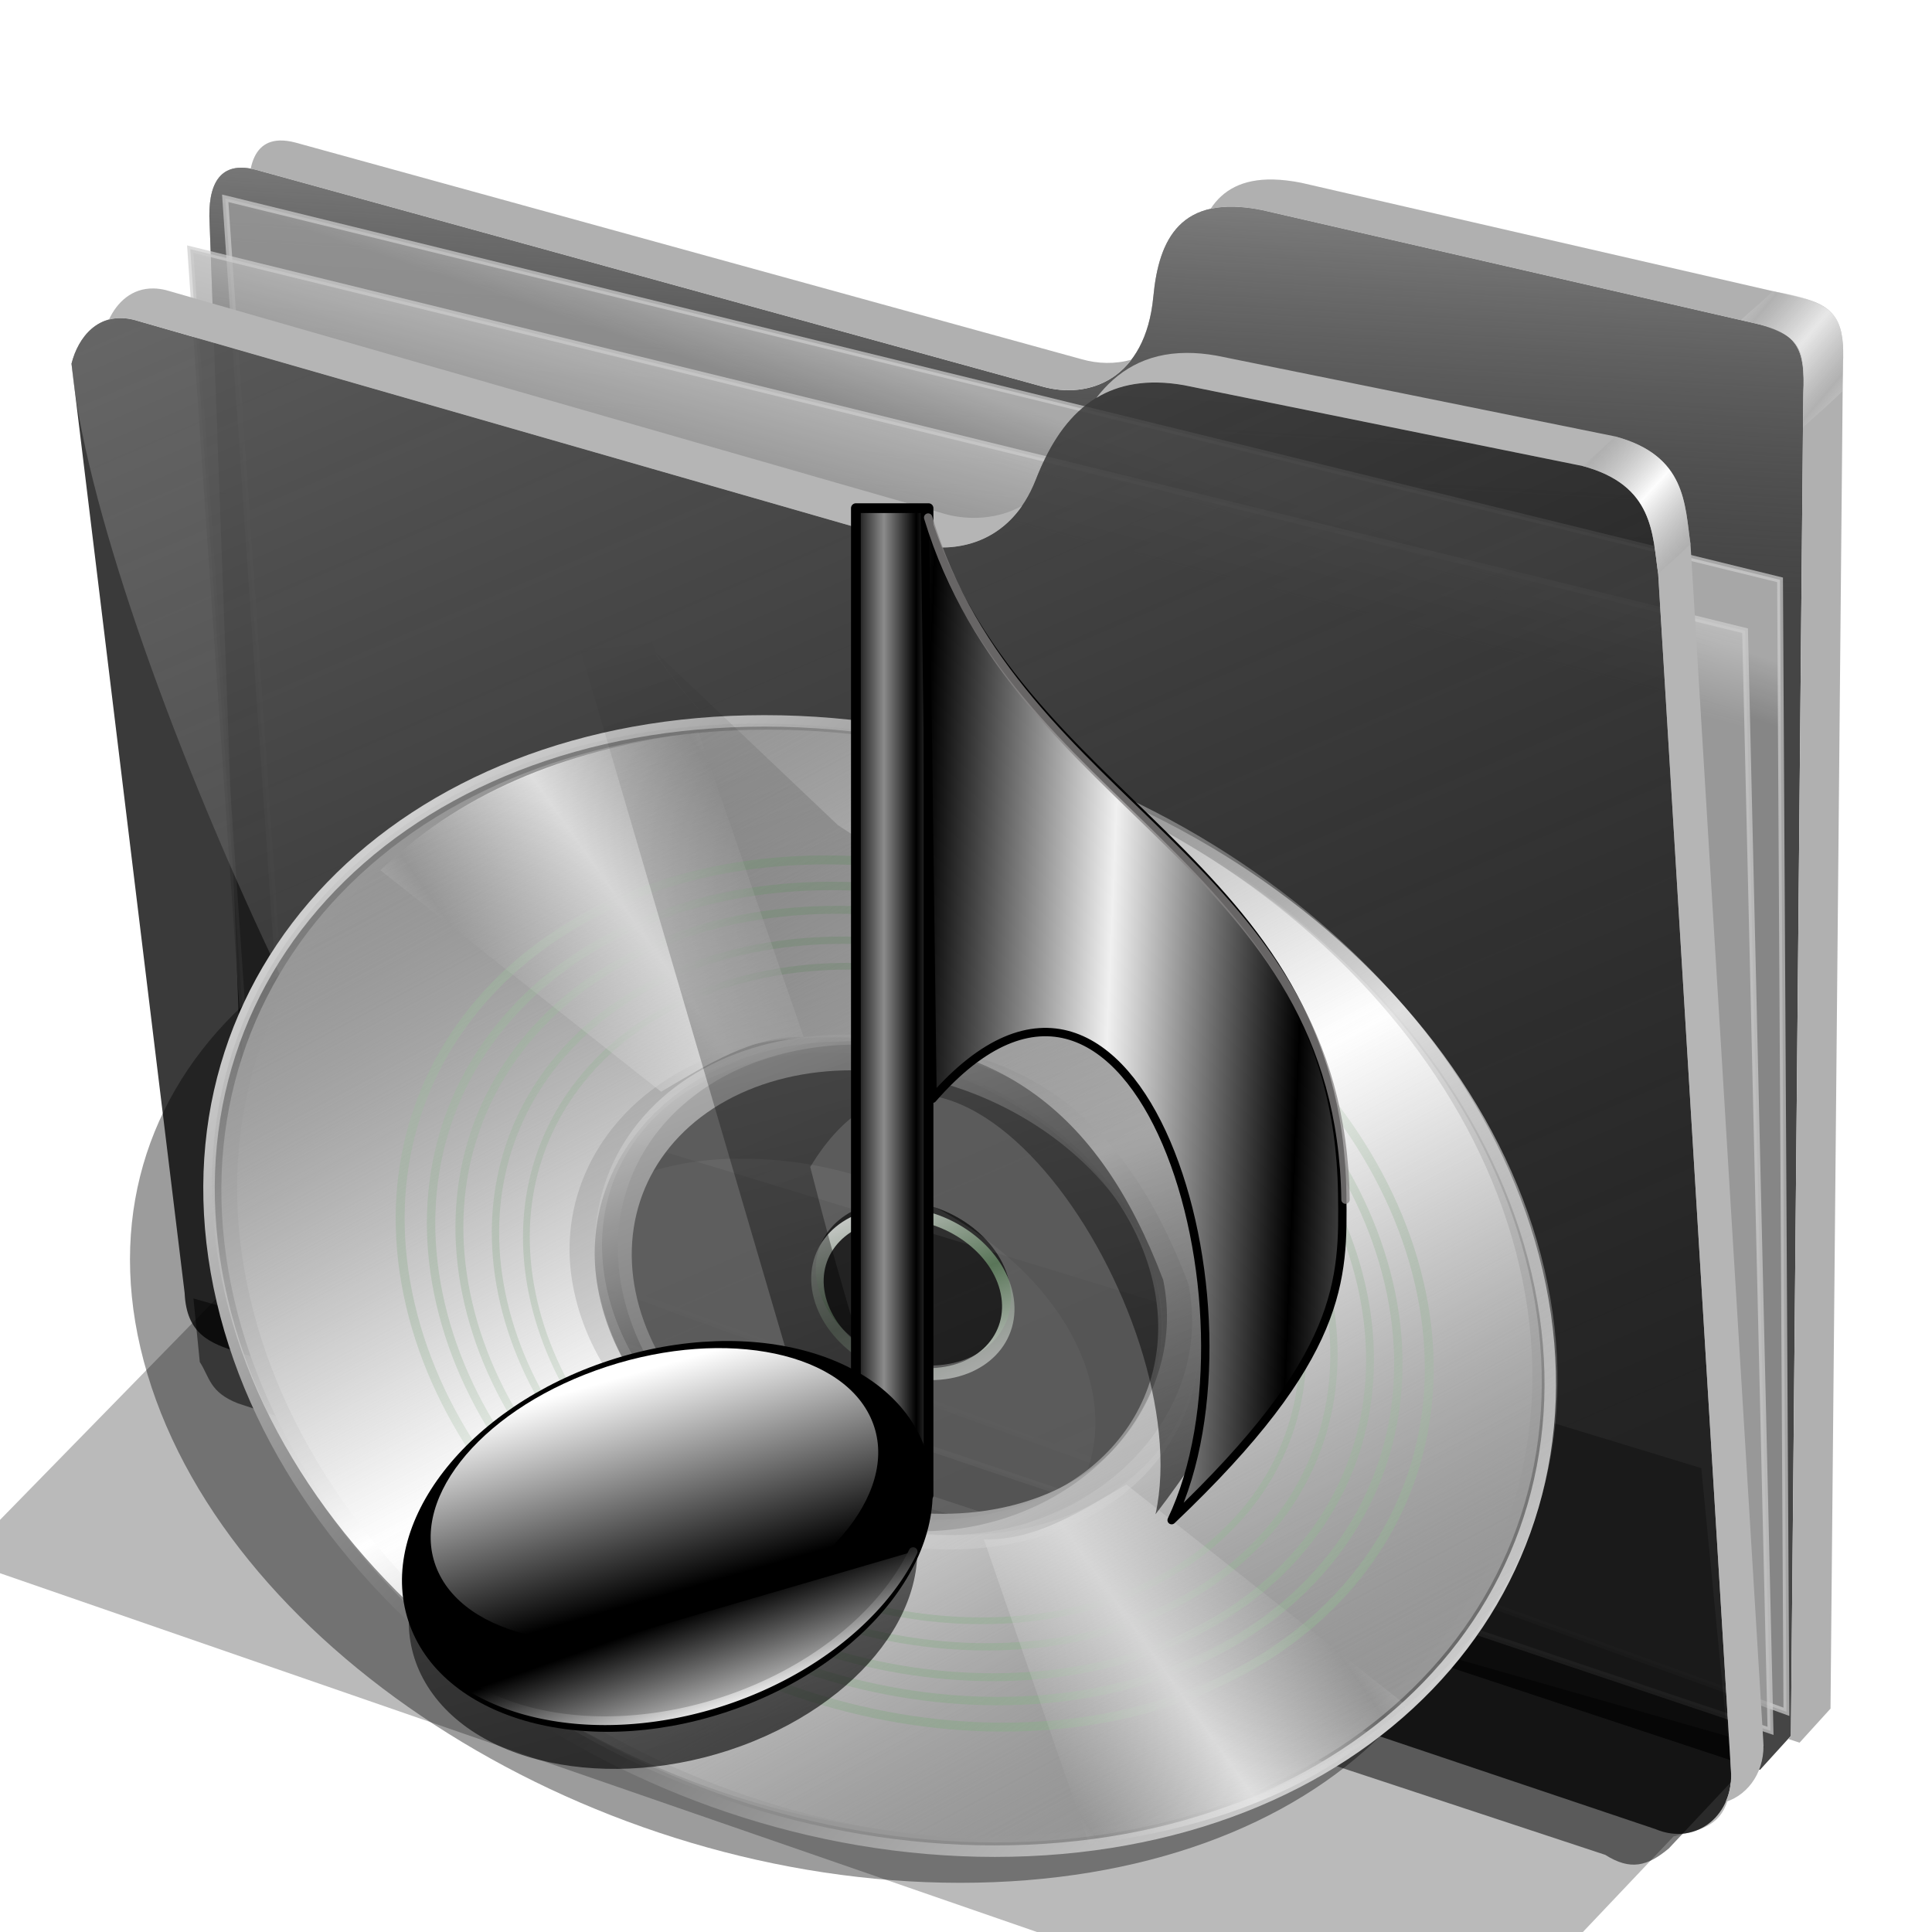 <?xml version="1.0" encoding="UTF-8" standalone="no"?>
<!-- Created with Inkscape (http://www.inkscape.org/) -->

<svg
   xmlns:dc="http://purl.org/dc/elements/1.1/"
   xmlns:cc="http://creativecommons.org/ns#"
   xmlns:rdf="http://www.w3.org/1999/02/22-rdf-syntax-ns#"
   xmlns:svg="http://www.w3.org/2000/svg"
   xmlns="http://www.w3.org/2000/svg"
   xmlns:xlink="http://www.w3.org/1999/xlink"
   xmlns:sodipodi="http://sodipodi.sourceforge.net/DTD/sodipodi-0.dtd"
   xmlns:inkscape="http://www.inkscape.org/namespaces/inkscape"
   id="svg2"
   inkscape:version="0.91 r13725"
   width="256"
   height="256"
   sodipodi:docname="folder-music-cd-audio.svg"
   version="1.1">
  <defs
     id="defs6">
    <linearGradient
       inkscape:collect="always"
       id="linearGradient4536">
      <stop
         id="stop4538"
         stop-color="#000000"
         stop-opacity="0.612" />
      <stop
         offset="1"
         id="stop4540"
         stop-color="#000000"
         stop-opacity="0" />
    </linearGradient>
    <linearGradient
       inkscape:collect="always"
       id="linearGradient5493">
      <stop
         id="stop5495"
         stop-color="#d7d7d7"
         stop-opacity="0" />
      <stop
         offset="1"
         id="stop5497"
         stop-color="#e3e3e3"
         stop-opacity="1" />
    </linearGradient>
    <linearGradient
       inkscape:collect="always"
       id="linearGradient5487">
      <stop
         id="stop5489"
         stop-color="#d1d1d1"
         stop-opacity="1" />
      <stop
         offset="1"
         id="stop5491"
         stop-color="#6b6b6b"
         stop-opacity="0.787" />
    </linearGradient>
    <linearGradient
       inkscape:collect="always"
       id="linearGradient5481">
      <stop
         id="stop5483"
         stop-color="#ffffff"
         stop-opacity="1" />
      <stop
         offset="1"
         id="stop5485"
         stop-color="#828282"
         stop-opacity="0" />
    </linearGradient>
    <linearGradient
       id="linearGradient3527"
       inkscape:collect="always">
      <stop
         id="stop3529"
         stop-color="#000000"
         stop-opacity="1" />
      <stop
         id="stop3531"
         offset="1"
         stop-color="#ffffff"
         stop-opacity="1" />
    </linearGradient>
    <linearGradient
       id="linearGradient3409"
       inkscape:collect="always">
      <stop
         id="stop3411"
         stop-color="#9faf9f"
         stop-opacity="1" />
      <stop
         id="stop3413"
         offset="1"
         stop-color="#488f46"
         stop-opacity="0" />
    </linearGradient>
    <linearGradient
       id="linearGradient3566-6"
       inkscape:collect="always">
      <stop
         id="stop3568-7"
         stop-color="#000000"
         stop-opacity="1" />
      <stop
         id="stop3570-5"
         offset="1"
         stop-color="#f0f0f0"
         stop-opacity="1" />
    </linearGradient>
    <linearGradient
       id="linearGradient3556-3"
       inkscape:collect="always">
      <stop
         id="stop3558-5"
         stop-color="#000000"
         stop-opacity="1" />
      <stop
         id="stop3560-6"
         offset="1"
         stop-color="#8b8b8b"
         stop-opacity="1" />
    </linearGradient>
    <linearGradient
       id="linearGradient3519-1">
      <stop
         id="stop3521-2"
         stop-color="#000000"
         stop-opacity="1" />
      <stop
         id="stop3523-7"
         offset="1"
         stop-color="#c1c1c1"
         stop-opacity="1" />
    </linearGradient>
    <linearGradient
       id="linearGradient3399-1"
       inkscape:collect="always">
      <stop
         id="stop3401-8"
         stop-color="#cfcfcf"
         stop-opacity="1" />
      <stop
         id="stop3403-7"
         offset="1"
         stop-color="#676767"
         stop-opacity="1" />
    </linearGradient>
    <linearGradient
       id="linearGradient3391-9"
       inkscape:collect="always">
      <stop
         id="stop3393-2"
         stop-color="#ffffff"
         stop-opacity="1" />
      <stop
         id="stop3395-0"
         offset="1"
         stop-color="#7f7f7f"
         stop-opacity="0" />
    </linearGradient>
    <linearGradient
       id="linearGradient3364-2"
       inkscape:collect="always">
      <stop
         id="stop3366-3"
         stop-color="#d1d1d1"
         stop-opacity="1" />
      <stop
         id="stop3368-7"
         offset="1"
         stop-color="#597558"
         stop-opacity="1" />
    </linearGradient>
    <linearGradient
       y2="67.837"
       x2="70.21"
       y1="29.321"
       x1="32.422"
       spreadMethod="reflect"
       gradientUnits="userSpaceOnUse"
       id="linearGradient3689"
       xlink:href="#linearGradient3399-1"
       inkscape:collect="always"
       gradientTransform="matrix(1.888,0,0,1.888,-265.243,11.009)" />
    <linearGradient
       y2="73.23"
       x2="69.67"
       y1="13.34"
       x1="42.741"
       spreadMethod="reflect"
       gradientUnits="userSpaceOnUse"
       id="linearGradient3691"
       xlink:href="#linearGradient3364-2"
       inkscape:collect="always"
       gradientTransform="matrix(0.269,0,0,0.235,-188.337,137.517)" />
    <linearGradient
       y2="39.21"
       x2="13.958"
       y1="86.39"
       x1="39.2"
       spreadMethod="reflect"
       gradientUnits="userSpaceOnUse"
       id="linearGradient3695"
       xlink:href="#linearGradient5481"
       inkscape:collect="always"
       gradientTransform="matrix(1.888,0,0,1.888,-262.889,11.009)" />
    <linearGradient
       y2="66.07"
       x2="67.42"
       y1="42.572"
       x1="36.09"
       spreadMethod="reflect"
       gradientUnits="userSpaceOnUse"
       id="linearGradient3697"
       xlink:href="#linearGradient3409"
       inkscape:collect="always"
       gradientTransform="matrix(1.888,0,0,1.888,-260.24,12.48)" />
    <linearGradient
       y2="66.07"
       x2="67.42"
       y1="42.572"
       x1="36.09"
       spreadMethod="reflect"
       gradientTransform="matrix(1.775,0,0,1.775,-253.007,20.835)"
       gradientUnits="userSpaceOnUse"
       id="linearGradient3699"
       xlink:href="#linearGradient3409"
       inkscape:collect="always" />
    <linearGradient
       y2="66.07"
       x2="67.42"
       y1="42.572"
       x1="36.09"
       spreadMethod="reflect"
       gradientTransform="matrix(1.671,0,0,1.671,-246.377,28.495)"
       gradientUnits="userSpaceOnUse"
       id="linearGradient3701"
       xlink:href="#linearGradient3409"
       inkscape:collect="always" />
    <linearGradient
       y2="66.07"
       x2="67.42"
       y1="42.572"
       x1="36.09"
       spreadMethod="reflect"
       gradientTransform="matrix(1.539,0,0,1.539,-237.938,38.243)"
       gradientUnits="userSpaceOnUse"
       id="linearGradient3703"
       xlink:href="#linearGradient3409"
       inkscape:collect="always" />
    <linearGradient
       y2="66.07"
       x2="67.42"
       y1="42.572"
       x1="36.09"
       spreadMethod="reflect"
       gradientTransform="matrix(1.425,0,0,1.425,-230.705,46.599)"
       gradientUnits="userSpaceOnUse"
       id="linearGradient3705"
       xlink:href="#linearGradient3409"
       inkscape:collect="always" />
    <linearGradient
       y2="44.608"
       x2="43.08"
       y1="51.675"
       x1="33.07"
       spreadMethod="reflect"
       gradientUnits="userSpaceOnUse"
       id="linearGradient3707"
       xlink:href="#linearGradient5493"
       inkscape:collect="always"
       gradientTransform="matrix(1.888,0,0,1.888,-263.477,11.303)" />
    <linearGradient
       y2="44.608"
       x2="43.08"
       y1="51.675"
       x1="33.07"
       spreadMethod="reflect"
       gradientTransform="matrix(-1.888,0,0,-1.888,-22.548,290.232)"
       gradientUnits="userSpaceOnUse"
       id="linearGradient3709"
       xlink:href="#linearGradient5493"
       inkscape:collect="always" />
    <linearGradient
       y2="91.01"
       x2="38.954"
       y1="82.72"
       x1="38.744"
       gradientUnits="userSpaceOnUse"
       id="linearGradient3715"
       xlink:href="#linearGradient3519-1"
       inkscape:collect="always" />
    <linearGradient
       y2="50.17"
       x2="53.844"
       y1="50.17"
       x1="51.24"
       spreadMethod="reflect"
       gradientTransform="matrix(0.998,0,0,1.254,108.258,-47.687)"
       gradientUnits="userSpaceOnUse"
       id="linearGradient3719-9"
       xlink:href="#linearGradient3556-3"
       inkscape:collect="always" />
    <linearGradient
       y2="39.903"
       x2="-41.16"
       y1="38.963"
       x1="-59.19"
       spreadMethod="reflect"
       gradientTransform="matrix(0.852,0,0,1.07,214.99,-25.852)"
       gradientUnits="userSpaceOnUse"
       id="linearGradient3721-2"
       xlink:href="#linearGradient3566-6"
       inkscape:collect="always" />
    <linearGradient
       y2="62.02"
       x2="34.16"
       y1="86.1"
       x1="32.33"
       gradientUnits="userSpaceOnUse"
       id="linearGradient3723"
       xlink:href="#linearGradient3527"
       inkscape:collect="always" />
    <linearGradient
       y2="91.26"
       x2="44.26"
       y1="82.57"
       x1="43.995"
       gradientUnits="userSpaceOnUse"
       id="linearGradient3727"
       xlink:href="#linearGradient3527"
       inkscape:collect="always" />
    <linearGradient
       inkscape:collect="always"
       xlink:href="#linearGradient5487"
       id="linearGradient5362"
       gradientUnits="userSpaceOnUse"
       spreadMethod="reflect"
       x1="42.741"
       y1="13.34"
       x2="69.67"
       y2="73.23"
       gradientTransform="matrix(0.801,0,0,0.699,-224.849,103.243)" />
    <linearGradient
       inkscape:collect="always"
       xlink:href="#linearGradient3391-9"
       id="linearGradient5364"
       gradientUnits="userSpaceOnUse"
       spreadMethod="reflect"
       x1="39.2"
       y1="86.39"
       x2="13.958"
       y2="39.21"
       gradientTransform="matrix(1.888,0,0,1.888,-266.714,10.42)" />
    <filter
       inkscape:collect="always"
       id="filter4532"
       x="-0.028"
       width="1.056"
       y="-0.021"
       height="1.042"
       color-interpolation-filters="sRGB">
      <feGaussianBlur
         inkscape:collect="always"
         stdDeviation="1.493"
         id="feGaussianBlur4534" />
    </filter>
    <linearGradient
       inkscape:collect="always"
       xlink:href="#linearGradient4536"
       id="linearGradient4542"
       x1="124.02"
       y1="196.41"
       x2="81.73"
       y2="35.667"
       gradientUnits="userSpaceOnUse"
       gradientTransform="translate(1.486,26.013)" />
    <filter
       inkscape:collect="always"
       id="filter4624"
       x="-0.032"
       width="1.063"
       y="-0.042"
       height="1.084"
       color-interpolation-filters="sRGB">
      <feGaussianBlur
         inkscape:collect="always"
         stdDeviation="2.708"
         id="feGaussianBlur4626" />
    </filter>
    <linearGradient
       inkscape:collect="always"
       id="linearGradient4167">
      <stop
         id="stop4169"
         stop-color="#adadad"
         stop-opacity="0.624" />
      <stop
         offset="1"
         id="stop4171"
         stop-color="#ffffff"
         stop-opacity="0.973" />
    </linearGradient>
    <linearGradient
       id="linearGradient4223"
       inkscape:collect="always">
      <stop
         id="stop4225"
         stop-color="#bebebe"
         stop-opacity="0.803" />
      <stop
         id="stop4227"
         offset="1"
         stop-color="#9f9f9f"
         stop-opacity="0.732" />
    </linearGradient>
    <linearGradient
       id="linearGradient4211"
       inkscape:collect="always">
      <stop
         id="stop4213"
         stop-color="#9f9f9f"
         stop-opacity="0.634" />
      <stop
         id="stop4215"
         offset="1"
         stop-color="#696969"
         stop-opacity="0" />
    </linearGradient>
    <linearGradient
       id="linearGradient4171"
       inkscape:collect="always">
      <stop
         id="stop4173"
         stop-color="#b2b2b2"
         stop-opacity="0.624" />
      <stop
         id="stop4175"
         offset="1"
         stop-color="#ffffff"
         stop-opacity="0.698" />
    </linearGradient>
    <linearGradient
       id="linearGradient4142"
       inkscape:collect="always">
      <stop
         id="stop4144"
         stop-color="#909090"
         stop-opacity="0.519" />
      <stop
         id="stop4146"
         offset="1"
         stop-color="#696969"
         stop-opacity="0" />
    </linearGradient>
    <linearGradient
       gradientUnits="userSpaceOnUse"
       y2="324.36"
       x2="278.75"
       y1="63.25"
       x1="165.74"
       id="linearGradient4148"
       xlink:href="#linearGradient4142"
       inkscape:collect="always" />
    <filter
       height="1.1"
       y="-0.05"
       width="1.056"
       x="-0.028"
       id="filter4160"
       inkscape:collect="always"
       color-interpolation-filters="sRGB">
      <feGaussianBlur
         id="feGaussianBlur4162"
         stdDeviation="3.563"
         inkscape:collect="always" />
    </filter>
    <linearGradient
       spreadMethod="reflect"
       gradientUnits="userSpaceOnUse"
       y2="114.16"
       x2="387.93"
       y1="106.85"
       x1="379.78"
       id="linearGradient4177"
       xlink:href="#linearGradient4167"
       inkscape:collect="always" />
    <linearGradient
       gradientTransform="translate(26.809,-26.383)"
       y2="114.16"
       x2="387.93"
       y1="108.46"
       x1="381.27"
       spreadMethod="reflect"
       gradientUnits="userSpaceOnUse"
       id="linearGradient4207"
       xlink:href="#linearGradient4171"
       inkscape:collect="always" />
    <linearGradient
       gradientUnits="userSpaceOnUse"
       y2="125.1"
       x2="281.1"
       y1="61.711"
       x1="284.7"
       id="linearGradient4217"
       xlink:href="#linearGradient4211"
       inkscape:collect="always" />
    <linearGradient
       gradientUnits="userSpaceOnUse"
       y2="103.09"
       x2="255.7"
       y1="93.26"
       x1="259.02"
       id="linearGradient4229"
       xlink:href="#linearGradient4223"
       inkscape:collect="always" />
    <linearGradient
       gradientUnits="userSpaceOnUse"
       y2="117.29"
       x2="258.99"
       y1="102.54"
       x1="262.84"
       id="linearGradient4237"
       xlink:href="#linearGradient4223"
       inkscape:collect="always" />
    <filter
       height="1.136"
       y="-0.068"
       width="1.049"
       x="-0.024"
       id="filter4257"
       inkscape:collect="always"
       color-interpolation-filters="sRGB">
      <feGaussianBlur
         id="feGaussianBlur4259"
         stdDeviation="2.754"
         inkscape:collect="always" />
    </filter>
  </defs>
  <sodipodi:namedview
     pagecolor="#ffffff"
     bordercolor="#666666"
     borderopacity="1"
     objecttolerance="10"
     gridtolerance="10"
     guidetolerance="10"
     inkscape:pageopacity="0"
     inkscape:pageshadow="2"
     inkscape:window-width="1920"
     inkscape:window-height="1056"
     id="namedview4"
     showgrid="false"
     inkscape:zoom="3.5351562"
     inkscape:cx="128"
     inkscape:cy="116.68508"
     inkscape:window-x="0"
     inkscape:window-y="0"
     inkscape:window-maximized="1"
     inkscape:current-layer="svg2" />
  <g
     transform="matrix(0.771,0,0,0.771,-80.118,-23.271)"
     id="g4261">
    <path
       d="m 137.158,253.333 1.093,10.929 c 1.695,2.564 1.625,5.182 6.557,7.104 l 234.99,77.596 c 4.362,2.76 7.274,1.936 10.911,-1.093 l 16.393,-17.486 z"
       id="path4239"
       inkscape:connector-curvature="0"
       sodipodi:nodetypes="ccccccc"
       stroke-opacity="1"
       fill="#000000"
       filter="url(#filter4257)"
       fill-rule="evenodd"
       stroke="none"
       stroke-linejoin="miter"
       fill-opacity="0.514"
       stroke-linecap="butt"
       stroke-width="1" />
    <path
       d="M 146.277,241.277 139.894,67.34 c -0.054,-6.438 2.499,-9.417 7.979,-7.979 l 135.106,37.234 c 8.126,2.326 17.809,-1.267 19.149,-15.426 0.936,-9.894 4.671,-17.67 18.617,-14.894 l 85.638,19.681 c 6.411,1.511 7.818,4.448 7.447,11.702 l -2.128,230.851 -5.319,5.851 -254.867,-84.342 z"
       id="path4198"
       inkscape:connector-curvature="0"
       sodipodi:nodetypes="ccccsccccccc"
       stroke-opacity="1"
       fill="#000000"
       fill-rule="evenodd"
       stroke="none"
       stroke-linejoin="miter"
       fill-opacity="0.73"
       stroke-linecap="butt"
       stroke-width="1" />
    <path
       sodipodi:nodetypes="ccccsccccccc"
       inkscape:connector-curvature="0"
       id="path4209"
       d="M 146.277,241.277 139.894,67.34 c -0.054,-6.438 2.499,-9.417 7.979,-7.979 l 135.106,37.234 c 8.126,2.326 17.809,-1.267 19.149,-15.426 0.936,-9.894 4.671,-17.67 18.617,-14.894 l 85.638,19.681 c 6.411,1.511 7.818,4.448 7.447,11.702 l -2.128,230.851 -5.319,5.851 -254.867,-84.342 z"
       stroke-opacity="1"
       fill="url(#linearGradient4217)"
       fill-rule="evenodd"
       stroke="none"
       stroke-linejoin="miter"
       fill-opacity="1"
       stroke-linecap="butt"
       stroke-width="1" />
    <path
       inkscape:connector-curvature="0"
       id="path4221"
       d="m 142.623,64.262 267.213,65.574 1.093,194.536 -256.831,-92.896 z"
       sodipodi:nodetypes="ccccc"
       stroke-opacity="0.705"
       fill="url(#linearGradient4229)"
       fill-rule="evenodd"
       stroke="#cecece"
       stroke-linejoin="miter"
       fill-opacity="1"
       stroke-linecap="butt"
       stroke-width="1" />
    <path
       d="m 136.612,73.005 267.213,65.574 4.372,189.071 -260.109,-87.432 z"
       id="path4219"
       inkscape:connector-curvature="0"
       stroke-opacity="0.705"
       fill="url(#linearGradient4237)"
       fill-rule="evenodd"
       stroke="#cecece"
       stroke-linejoin="miter"
       fill-opacity="1"
       stroke-linecap="butt"
       stroke-width="1" />
    <path
       d="m 116.204,92.685 c 1.132,-4.541 4.635,-9.034 10.687,-7.545 L 261.111,123.704 c 6.481,1.636 16.363,0.332 20.833,-11.111 4.009,-10.262 10.874,-18.78 25.463,-16.204 l 68.519,13.889 c 12.253,3.29 11.967,11.681 12.963,18.519 l 12.5,205.556 c 0.65,7.443 -5.751,13.213 -12.963,10.185 L 144.907,262.593 c -4.922,-1.559 -8.94,-3.097 -9.259,-10.185 z"
       id="path4138"
       inkscape:connector-curvature="0"
       sodipodi:nodetypes="cccscccccccc"
       stroke-opacity="1"
       fill="#000000"
       fill-rule="evenodd"
       stroke="none"
       stroke-linejoin="miter"
       fill-opacity="0.77"
       stroke-linecap="butt"
       stroke-width="1" />
    <path
       sodipodi:nodetypes="cccsccccccc"
       inkscape:connector-curvature="0"
       id="path4140"
       d="m 116.204,92.685 c 1.132,-4.541 4.635,-9.034 10.687,-7.545 L 261.111,123.704 c 6.481,1.636 16.363,0.332 20.833,-11.111 4.009,-10.262 10.874,-18.78 25.463,-16.204 l 68.519,13.889 c 12.253,3.29 11.967,11.681 12.963,18.519 l 12.5,205.556 c 0.65,7.443 -5.751,13.213 -12.963,10.185 L 209.722,283.889 C 173.765,257.83 120.359,138.216 116.204,92.685 Z"
       stroke-opacity="1"
       fill="url(#linearGradient4148)"
       fill-rule="evenodd"
       stroke="none"
       stroke-linejoin="miter"
       fill-opacity="1"
       stroke-linecap="butt"
       stroke-width="1" />
    <path
       d="m 177.778,215.833 -80.556,82.407 255.556,88.426 38.75,-40.871 c 4.635,-1.302 9.968,-1.381 9.861,-10.981 L 396.296,282.5 Z"
       id="path4150"
       inkscape:connector-curvature="0"
       sodipodi:nodetypes="ccccccc"
       stroke-opacity="1"
       fill="#000000"
       filter="url(#filter4160)"
       fill-rule="evenodd"
       stroke="none"
       stroke-linejoin="miter"
       fill-opacity="0.273"
       stroke-linecap="butt"
       stroke-width="1" />
    <path
       inkscape:connector-curvature="0"
       d="m 130.297,79.758 c -3.737,-0.059 -6.271,2.374 -7.662,5.354 1.245,-0.331 2.659,-0.363 4.256,0.029 l 134.221,38.562 c 5.499,1.388 13.442,0.658 18.455,-6.582 -4.306,2.386 -9.166,2.433 -12.9,1.49 L 132.447,80.047 c -0.757,-0.186 -1.473,-0.278 -2.15,-0.289 z m 177.547,11.074 c -7.107,0.029 -11.993,3.152 -15.514,7.738 3.827,-2.318 8.719,-3.304 15.078,-2.182 l 68.518,13.889 c 12.253,3.29 11.967,11.682 12.963,18.52 l 12.5,205.555 c 0.175,2.008 -0.176,3.885 -0.904,5.51 4.096,-1.288 6.901,-5.556 6.461,-10.602 l -12.5,-205.557 c -0.996,-6.838 -0.71,-15.227 -12.963,-18.518 L 312.963,91.297 c -1.824,-0.322 -3.527,-0.471 -5.119,-0.465 z"
       id="path4164"
       stroke-opacity="1"
       fill="#b5b5b5"
       fill-rule="evenodd"
       stroke="none"
       stroke-linejoin="miter"
       fill-opacity="1"
       stroke-linecap="butt"
       stroke-width="1" />
    <path
       id="path4169"
       d="m 375.926,110.277 c 12.253,3.29 11.967,11.682 12.963,18.52 2.184,-2.058 3.134,-2.713 5.557,-5.094 -0.996,-6.838 -0.71,-15.227 -12.963,-18.518 -2.398,2.288 -2.992,2.799 -5.557,5.092 z"
       inkscape:connector-curvature="0"
       sodipodi:nodetypes="ccccc"
       stroke-opacity="1"
       fill="url(#linearGradient4177)"
       fill-rule="evenodd"
       stroke="none"
       stroke-linejoin="miter"
       fill-opacity="1"
       stroke-linecap="butt"
       stroke-width="1" />
    <path
       inkscape:connector-curvature="0"
       d="m 151.904,54.332 c -2.674,0.112 -4.278,1.802 -4.9,4.838 0.282,0.052 0.57,0.113 0.869,0.191 l 135.105,37.234 c 5.412,1.549 11.51,0.467 15.379,-4.605 -2.772,0.802 -5.762,0.728 -8.57,-0.076 L 154.682,54.682 c -1.027,-0.27 -1.954,-0.384 -2.777,-0.35 z m 170.883,6.701 c -5.399,-0.127 -8.737,1.853 -10.814,5.035 2.347,-0.519 5.228,-0.496 8.771,0.209 l 85.639,19.68 c 6.411,1.511 7.818,4.449 7.447,11.703 l -2.129,230.85 -0.475,0.521 1.965,0.65 5.318,-5.852 2.129,-230.852 c 0.371,-7.255 -1.036,-10.19 -7.447,-11.701 L 327.553,61.596 c -1.743,-0.347 -3.327,-0.529 -4.766,-0.562 z"
       id="path4200"
       stroke-opacity="1"
       fill="#b0b0b0"
       fill-rule="evenodd"
       stroke="none"
       stroke-linejoin="miter"
       fill-opacity="1"
       stroke-linecap="butt"
       stroke-width="1" />
    <path
       sodipodi:nodetypes="ccccc"
       inkscape:connector-curvature="0"
       d="m 403.124,85.141 c 12.402,2.867 10.717,4.984 10.703,18.468 2.184,-2.058 4.251,-3.752 6.674,-6.133 0.485,-12.137 1.005,-14.994 -11.898,-17.245 -2.398,2.288 -2.914,2.617 -5.479,4.91 z"
       id="path4205"
       stroke-opacity="1"
       fill="url(#linearGradient4207)"
       fill-rule="evenodd"
       stroke="none"
       stroke-linejoin="miter"
       fill-opacity="1"
       stroke-linecap="butt"
       stroke-width="1" />
  </g>
  <g
     id="text4194"
     transform="translate(43.01,-73.805)"
     font-style="normal"
     word-spacing="0"
     line-height="125%"
     font-weight="bold"
     font-stretch="normal"
     letter-spacing="0"
     font-variant="normal"
     font-size="7.5"
     stroke-opacity="1"
     font-family="STIXIntegralsSm"
     fill="#000000"
     stroke="none"
     stroke-linejoin="miter"
     fill-opacity="1"
     stroke-linecap="butt"
     stroke-width="1">
    <path
       d="m -33.815,58.841 -2.205,0 -0.348,0.996 -1.417,0 2.025,-5.468 1.681,0 2.025,5.468 -1.417,0 -0.344,-0.996 z m -1.853,-1.014 1.498,0 -0.747,-2.175 -0.751,2.175 z"
       id="path4199"
       inkscape:connector-curvature="0" />
    <path
       d="m -31.332,54.369 2.34,0 q 1.044,0 1.6,0.465 0.56,0.461 0.56,1.318 0,0.861 -0.56,1.326 -0.557,0.461 -1.6,0.461 l -0.93,0 0,1.897 -1.41,0 0,-5.468 z m 1.41,1.022 0,1.527 0.78,0 q 0.41,0 0.634,-0.198 0.223,-0.201 0.223,-0.568 0,-0.366 -0.223,-0.564 -0.223,-0.198 -0.634,-0.198 l -0.78,0 z"
       id="path4201"
       inkscape:connector-curvature="0" />
  </g>
  <path
     id="path4546"
     d="m 104.451,98.66 c -55.469,0 -90.118,34.668 -77.333,77.386 12.785,42.717 68.18,77.386 123.649,77.386 55.469,0 90.118,-34.668 77.333,-77.386 C 215.316,133.328 159.921,98.66 104.451,98.66 Z m 11.154,44.615 c 0.717,-0.028 1.449,0 2.183,0 23.508,0 47.006,14.667 52.424,32.771 5.418,18.104 -9.272,32.824 -32.78,32.824 -23.508,0 -46.951,-14.72 -52.369,-32.824 -5.249,-17.538 8.313,-31.892 30.541,-32.771 z"
     inkscape:connector-curvature="0"
     transform="matrix(0.871,0,0,0.871,-4.085,28.743)"
     opacity="1"
     stroke-dasharray="none"
     stroke-opacity="1"
     fill="#000000"
     filter="url(#filter4624)"
     stroke="none"
     stroke-linejoin="round"
     fill-opacity="0.388"
     stroke-linecap="round"
     stroke-width="1.748"
     stroke-miterlimit="4" />
  <g
     id="g5499"
     transform="matrix(0.871,0,0,0.871,242.992,39.368)">
    <path
       id="path2575"
       d="m -162.686,64.47 c -55.469,0 -92.642,38.516 -82.966,85.975 9.676,47.459 62.548,85.975 118.017,85.975 55.469,0 92.642,-38.516 82.966,-85.975 -9.676,-47.459 -62.548,-85.975 -118.017,-85.975 z m 7.907,49.567 c 0.719,-0.032 1.449,0 2.183,0 23.508,0 45.938,16.295 50.039,36.408 4.101,20.114 -11.661,36.467 -35.169,36.467 -23.508,0 -45.879,-16.354 -49.98,-36.467 -3.973,-19.485 10.634,-35.432 32.927,-36.408 z"
       inkscape:connector-curvature="0"
       opacity="1"
       stroke-dasharray="none"
       stroke-opacity="1"
       fill="#9a9a9a"
       stroke="url(#linearGradient3689)"
       stroke-linejoin="round"
       fill-opacity="0.634"
       stroke-linecap="round"
       stroke-width="1.748"
       stroke-miterlimit="4" />
    <path
       d="m -162.12,65.805 c -54.608,0 -91.204,37.918 -81.678,84.641 9.526,46.722 61.577,84.641 116.185,84.641 54.608,0 91.204,-37.918 81.678,-84.641 -9.526,-46.722 -61.577,-84.641 -116.185,-84.641 z m 7.784,48.798 c 0.708,-0.031 1.426,0 2.149,0 23.143,0 45.225,16.042 49.262,35.843 4.037,19.801 -11.48,35.901 -34.623,35.901 -23.143,-1e-5 -45.167,-16.1 -49.204,-35.901 -3.911,-19.183 10.469,-34.882 32.416,-35.843 z"
       id="path3362"
       inkscape:connector-curvature="0"
       opacity="1"
       stroke-dasharray="none"
       stroke-opacity="1"
       fill="#989898"
       stroke="none"
       stroke-linejoin="round"
       fill-opacity="1"
       stroke-linecap="round"
       stroke-width="0.926"
       stroke-miterlimit="4" />
    <ellipse
       ry="37.19"
       rx="42.588"
       transform="matrix(1,0,0.2,0.98,0,0)"
       id="path3359"
       cx="-173.35"
       cy="154.45"
       opacity="1"
       stroke-dasharray="none"
       stroke-opacity="1"
       fill="none"
       stroke="url(#linearGradient5362)"
       stroke-linejoin="round"
       fill-opacity="0.512"
       stroke-linecap="round"
       stroke-width="5.532"
       stroke-miterlimit="4" />
    <ellipse
       ry="12.486"
       rx="14.299"
       transform="matrix(1,0,0.2,0.98,0,0)"
       id="path3376"
       cx="-171.05"
       cy="154.71"
       opacity="1"
       stroke-dasharray="none"
       stroke-opacity="1"
       fill="none"
       stroke="url(#linearGradient3691)"
       stroke-linejoin="round"
       fill-opacity="0.512"
       stroke-linecap="round"
       stroke-width="1.857"
       stroke-miterlimit="4" />
    <path
       id="path3384"
       d="m -148.311,113.704 c -24.078,0 -40.221,16.75 -36.021,37.351 4.2,20.601 27.174,37.29 51.251,37.29 24.078,0 40.161,-16.689 35.961,-37.29 -4.2,-20.601 -27.113,-37.351 -51.191,-37.351 z m 5.742,23.813 c 8.084,0 15.754,5.594 17.164,12.511 1.41,6.917 -4.003,12.511 -12.088,12.511 -8.084,-1e-5 -15.754,-5.594 -17.164,-12.511 -1.41,-6.917 4.003,-12.511 12.088,-12.511 z"
       inkscape:connector-curvature="0"
       opacity="1"
       stroke-dasharray="none"
       stroke-opacity="1"
       fill="#949494"
       stroke="none"
       stroke-linejoin="round"
       fill-opacity="0.512"
       stroke-linecap="round"
       stroke-width="2.9"
       stroke-miterlimit="4" />
    <path
       sodipodi:nodetypes="cssscccssc"
       id="path3389"
       d="m -163.552,64.883 c -54.608,0 -91.204,37.918 -81.678,84.641 9.526,46.722 61.577,84.641 116.185,84.641 54.608,0 91.204,-37.918 81.678,-84.641 C -56.893,102.801 -108.944,64.883 -163.552,64.883 Z m 7.784,47.797 c 27.805,-1.152 43.78,10.533 53.747,36.844 4.037,19.801 -13.815,38.236 -36.958,38.236 -23.143,-1e-5 -48.837,-15.099 -52.874,-37.569 -3.462,-19.269 12.137,-36.883 36.085,-37.511 z"
       inkscape:connector-curvature="0"
       opacity="1"
       stroke-dasharray="none"
       stroke-opacity="1"
       fill="url(#linearGradient5364)"
       stroke="none"
       stroke-linejoin="round"
       fill-opacity="1"
       stroke-linecap="round"
       stroke-width="0.926"
       stroke-miterlimit="4" />
    <path
       d="m -153.272,85.616 c -42.56,0 -71.082,29.553 -63.658,65.967 7.424,36.414 47.991,65.967 90.552,65.967 42.56,0 71.082,-29.553 63.658,-65.967 -7.424,-36.414 -47.991,-65.967 -90.552,-65.967 z"
       id="path3407"
       sodipodi:nodetypes="csssc"
       inkscape:connector-curvature="0"
       opacity="1"
       stroke-dasharray="none"
       stroke-opacity="1"
       fill="none"
       stroke="url(#linearGradient3697)"
       stroke-linejoin="round"
       fill-opacity="1"
       stroke-linecap="round"
       stroke-width="1.362"
       stroke-miterlimit="4" />
    <path
       sodipodi:nodetypes="csssc"
       id="path3417"
       d="m -152.464,89.579 c -40.004,0 -66.812,27.777 -59.834,62.004 6.978,34.227 45.109,62.004 85.112,62.004 40.004,0 66.812,-27.778 59.834,-62.004 -6.978,-34.227 -45.109,-62.004 -85.112,-62.004 z"
       inkscape:connector-curvature="0"
       opacity="1"
       stroke-dasharray="none"
       stroke-opacity="1"
       fill="none"
       stroke="url(#linearGradient3699)"
       stroke-linejoin="round"
       fill-opacity="1"
       stroke-linecap="round"
       stroke-width="1.28"
       stroke-miterlimit="4" />
    <path
       d="m -151.724,93.211 c -37.66,0 -62.898,26.15 -56.329,58.372 6.569,32.222 42.466,58.372 80.126,58.372 37.66,0 62.898,-26.15 56.329,-58.372 -6.569,-32.222 -42.466,-58.372 -80.126,-58.372 z"
       id="path3421"
       sodipodi:nodetypes="csssc"
       inkscape:connector-curvature="0"
       opacity="1"
       stroke-dasharray="none"
       stroke-opacity="1"
       fill="none"
       stroke="url(#linearGradient3701)"
       stroke-linejoin="round"
       fill-opacity="1"
       stroke-linecap="round"
       stroke-width="1.205"
       stroke-miterlimit="4" />
    <path
       sodipodi:nodetypes="csssc"
       id="path3425"
       d="m -150.781,97.834 c -34.678,0 -57.917,24.079 -51.868,53.749 6.049,29.67 39.103,53.749 73.781,53.749 34.678,0 57.917,-24.079 51.868,-53.749 -6.049,-29.67 -39.103,-53.749 -73.781,-53.749 z"
       inkscape:connector-curvature="0"
       opacity="1"
       stroke-dasharray="none"
       stroke-opacity="1"
       fill="none"
       stroke="url(#linearGradient3703)"
       stroke-linejoin="round"
       fill-opacity="1"
       stroke-linecap="round"
       stroke-width="1.11"
       stroke-miterlimit="4" />
    <path
       d="m -149.973,101.796 c -32.121,0 -53.647,22.304 -48.044,49.787 5.603,27.483 36.22,49.787 68.341,49.787 32.121,0 53.647,-22.304 48.044,-49.787 -5.603,-27.483 -36.22,-49.787 -68.341,-49.787 z"
       id="path3429"
       sodipodi:nodetypes="csssc"
       inkscape:connector-curvature="0"
       opacity="1"
       stroke-dasharray="none"
       stroke-opacity="1"
       fill="none"
       stroke="url(#linearGradient3705)"
       stroke-linejoin="round"
       fill-opacity="1"
       stroke-linecap="round"
       stroke-width="1.028"
       stroke-miterlimit="4" />
    <path
       sodipodi:nodetypes="ccccc"
       id="path3433"
       d="m -221.108,87.194 42.703,33.695 c 6.964,-4.102 13.86,-8.544 21.685,-8.34 l -16.014,-46.373 c -18.584,2.475 -35.03,8.157 -48.374,21.018 z"
       inkscape:connector-curvature="0"
       stroke-dasharray="none"
       stroke-opacity="1"
       fill="url(#linearGradient3707)"
       fill-rule="evenodd"
       stroke="none"
       stroke-linejoin="miter"
       fill-opacity="1"
       stroke-linecap="butt"
       stroke-width="0"
       stroke-miterlimit="4" />
    <path
       d="m -64.917,214.341 -42.703,-33.695 c -6.964,4.102 -13.86,8.544 -21.685,8.34 l 16.014,46.373 c 18.584,-2.475 35.03,-8.157 48.374,-21.018 z"
       id="path3451"
       sodipodi:nodetypes="ccccc"
       inkscape:connector-curvature="0"
       stroke-dasharray="none"
       stroke-opacity="1"
       fill="url(#linearGradient3709)"
       fill-rule="evenodd"
       stroke="none"
       stroke-linejoin="miter"
       fill-opacity="1"
       stroke-linecap="butt"
       stroke-width="0"
       stroke-miterlimit="4" />
    <path
       d="m -159.726,65.471 c -54.608,0 -91.204,37.918 -81.678,84.641 9.526,46.722 61.577,84.641 116.185,84.641 54.608,0 91.204,-37.918 81.678,-84.641 -9.526,-46.722 -61.577,-84.641 -116.185,-84.641 z m 7.784,47.797 c 27.805,-1.152 43.78,10.533 53.747,36.844 4.037,19.801 -13.815,38.236 -36.958,38.236 -23.143,-1e-5 -48.837,-15.099 -52.874,-37.569 -3.462,-19.269 12.137,-36.883 36.085,-37.511 z"
       id="path3455"
       sodipodi:nodetypes="cssscccssc"
       inkscape:connector-curvature="0"
       opacity="0.753"
       stroke-dasharray="none"
       stroke-opacity="1"
       fill="url(#linearGradient3695)"
       stroke="none"
       stroke-linejoin="round"
       fill-opacity="1"
       stroke-linecap="round"
       stroke-width="0.926"
       stroke-miterlimit="4" />
  </g>
  <path
     d="M 80.633,64.858 114.686,180.876 c -10.954,-3.722 -24.96,-2.681 -37.079,2.755 -19.451,8.734 -28.28,25.973 -19.721,38.505 8.559,12.531 31.266,15.609 50.716,6.874 18.681,-8.408 27.664,-24.751 20.465,-37.23 -9.4,-33.337 -8.824,-29.763 -13.723,-48.846 21.293,-35.209 58.789,22.755 52.224,52.535 19.17,-24.928 16.103,-35.238 12.53,-46.761 l 0.708,0.672 c -3.341,-10.773 -8.729,-19.042 -15.331,-25.908 -12.628,-13.53 -29.951,-21.618 -45.946,-32.244 L 91.842,64.956 91.446,63.606 Z m 11.233,0.176 c 2.54,3.864 5.34,7.343 8.334,10.531 -2.919,-3.029 -5.661,-6.327 -8.169,-9.97 z"
     id="rect4489"
     inkscape:connector-curvature="0"
     sodipodi:nodetypes="ccccccccccccccccccc"
     transform="matrix(0.876,0,0,0.876,6.32,29.421)"
     stroke-dasharray="none"
     stroke-opacity="1"
     fill="url(#linearGradient4542)"
     filter="url(#filter4532)"
     stroke="none"
     stroke-linejoin="round"
     fill-opacity="1"
     stroke-linecap="round"
     stroke-width="1.479"
     stroke-miterlimit="4" />
  <g
     id="g3639"
     transform="matrix(1.654,0,0,1.654,-150.816,107.556)">
    <g
       id="g3634">
      <rect
         id="rect3554"
         width="5.819"
         height="79.09"
         x="159.75"
         y="-24.318"
         stroke-dasharray="none"
         stroke-opacity="1"
         fill="url(#linearGradient3719-9)"
         stroke="#000000"
         stroke-linejoin="round"
         fill-opacity="1"
         stroke-linecap="round"
         stroke-width="0.783"
         stroke-miterlimit="4" />
      <path
         d="m 165.272,-24.067 c 7.147,23.635 33.045,27.628 33.436,54.642 0.1,6.907 0.168,13.05 -13.663,26.179 7.966,-16.723 -2.694,-52.63 -19.155,-33.761 l -0.617,-47.06 z"
         id="path3564"
         sodipodi:nodetypes="csccc"
         inkscape:connector-curvature="0"
         stroke-dasharray="none"
         stroke-opacity="1"
         fill="url(#linearGradient3721-2)"
         fill-rule="evenodd"
         stroke="#000000"
         stroke-linejoin="round"
         fill-opacity="1"
         stroke-linecap="round"
         stroke-width="0.671"
         stroke-miterlimit="4" />
      <path
         sodipodi:nodetypes="cs"
         id="path3582"
         d="m 165.539,-23.565 c 7.147,23.635 33.045,27.628 33.436,54.642"
         inkscape:connector-curvature="0"
         stroke-dasharray="none"
         stroke-opacity="0.76"
         fill="none"
         fill-rule="evenodd"
         stroke="#878585"
         stroke-linejoin="round"
         fill-opacity="1"
         stroke-linecap="round"
         stroke-width="0.671"
         stroke-miterlimit="4" />
    </g>
    <g
       transform="translate(108.5,-26.5)"
       id="g3535">
      <ellipse
         id="path3497"
         transform="matrix(0.951,-0.31,0.31,0.951,-21.294,23.819)"
         cx="35.777"
         cy="75.53"
         rx="21.82"
         ry="14.841"
         opacity="1"
         stroke-dasharray="none"
         stroke-opacity="1"
         fill="#000000"
         stroke="none"
         stroke-linejoin="round"
         fill-opacity="1"
         stroke-linecap="round"
         stroke-width="0"
         stroke-miterlimit="4" />
      <ellipse
         transform="matrix(0.793,-0.285,0.315,0.672,-17.052,40.666)"
         id="path3507"
         cx="35.777"
         cy="75.53"
         rx="21.82"
         ry="14.841"
         opacity="1"
         stroke-dasharray="none"
         stroke-opacity="1"
         fill="url(#linearGradient3723)"
         stroke="none"
         stroke-linejoin="round"
         fill-opacity="1"
         stroke-linecap="round"
         stroke-width="0"
         stroke-miterlimit="4" />
      <path
         transform="matrix(0.951,-0.31,0.31,0.951,-21.47,22.936)"
         d="M 54.009,83.681 A 21.82,14.841 0 0 1 34.784,90.352 21.82,14.841 0 0 1 16.531,82.519"
         sodipodi:ry="14.840989"
         sodipodi:rx="21.819788"
         sodipodi:cy="75.526505"
         sodipodi:cx="35.777386"
         id="path3517"
         sodipodi:type="arc"
         sodipodi:start="0.58167691"
         sodipodi:end="2.650992"
         sodipodi:open="true"
         opacity="1"
         stroke-dasharray="none"
         stroke-opacity="1"
         fill="url(#linearGradient3715)"
         stroke="url(#linearGradient3727)"
         stroke-linejoin="round"
         fill-opacity="1"
         stroke-linecap="round"
         stroke-width="0.7"
         stroke-miterlimit="4" />
    </g>
  </g>
  <g
     font-size="7.5"
     font-variant="normal"
     letter-spacing="0"
     font-stretch="normal"
     font-weight="bold"
     line-height="125%"
     word-spacing="0"
     font-style="normal"
     transform="translate(62.247,-39.992)"
     id="text4330"
     style="font-style:normal;font-variant:normal;font-weight:bold;font-stretch:normal;font-size:7.5px;line-height:125%;font-family:STIX;letter-spacing:0;word-spacing:0;fill:#000000;fill-opacity:1;stroke:none;stroke-width:1;stroke-linecap:butt;stroke-linejoin:miter;stroke-opacity:1">
    <path
       inkscape:connector-curvature="0"
       id="path4335"
       d="m -56.133,39.468 0,-0.188 c -0.307,0 -0.443,-0.165 -0.825,-1.073 l -1.665,-3.915 -0.21,0 -1.657,4.088 c -0.285,0.705 -0.398,0.84 -0.743,0.9 l 0,0.188 1.515,0 0,-0.188 c -0.443,-0.03 -0.608,-0.113 -0.608,-0.307 0,-0.18 0.142,-0.495 0.233,-0.728 l 0.098,-0.255 1.688,0 c 0.255,0.593 0.345,0.855 0.345,1.02 0,0.165 -0.098,0.225 -0.345,0.247 l -0.24,0.022 0,0.188 2.415,0 z m -2.288,-1.77 -1.462,0 0.705,-1.823 0.757,1.823 z" />
    <path
       inkscape:connector-curvature="0"
       id="path4337"
       d="m -55.761,34.398 0,0.188 c 0.525,0.045 0.63,0.15 0.63,0.735 l 0,3.203 c 0,0.383 -0.045,0.593 -0.292,0.69 -0.083,0.037 -0.195,0.052 -0.338,0.068 l 0,0.188 2.498,0 0,-0.188 c -0.593,-0.075 -0.652,-0.142 -0.652,-0.645 l 0,-1.44 c 0.99,-0.007 1.245,-0.03 1.567,-0.15 0.623,-0.233 0.968,-0.69 0.968,-1.29 0,-0.915 -0.765,-1.357 -2.018,-1.357 l -2.362,0 z m 1.845,0.525 c 0,-0.172 0.128,-0.263 0.375,-0.263 0.623,0 0.87,0.345 0.87,1.177 0,0.833 -0.307,1.087 -1.245,1.095 l 0,-2.01 z" />
  </g>
</svg>
